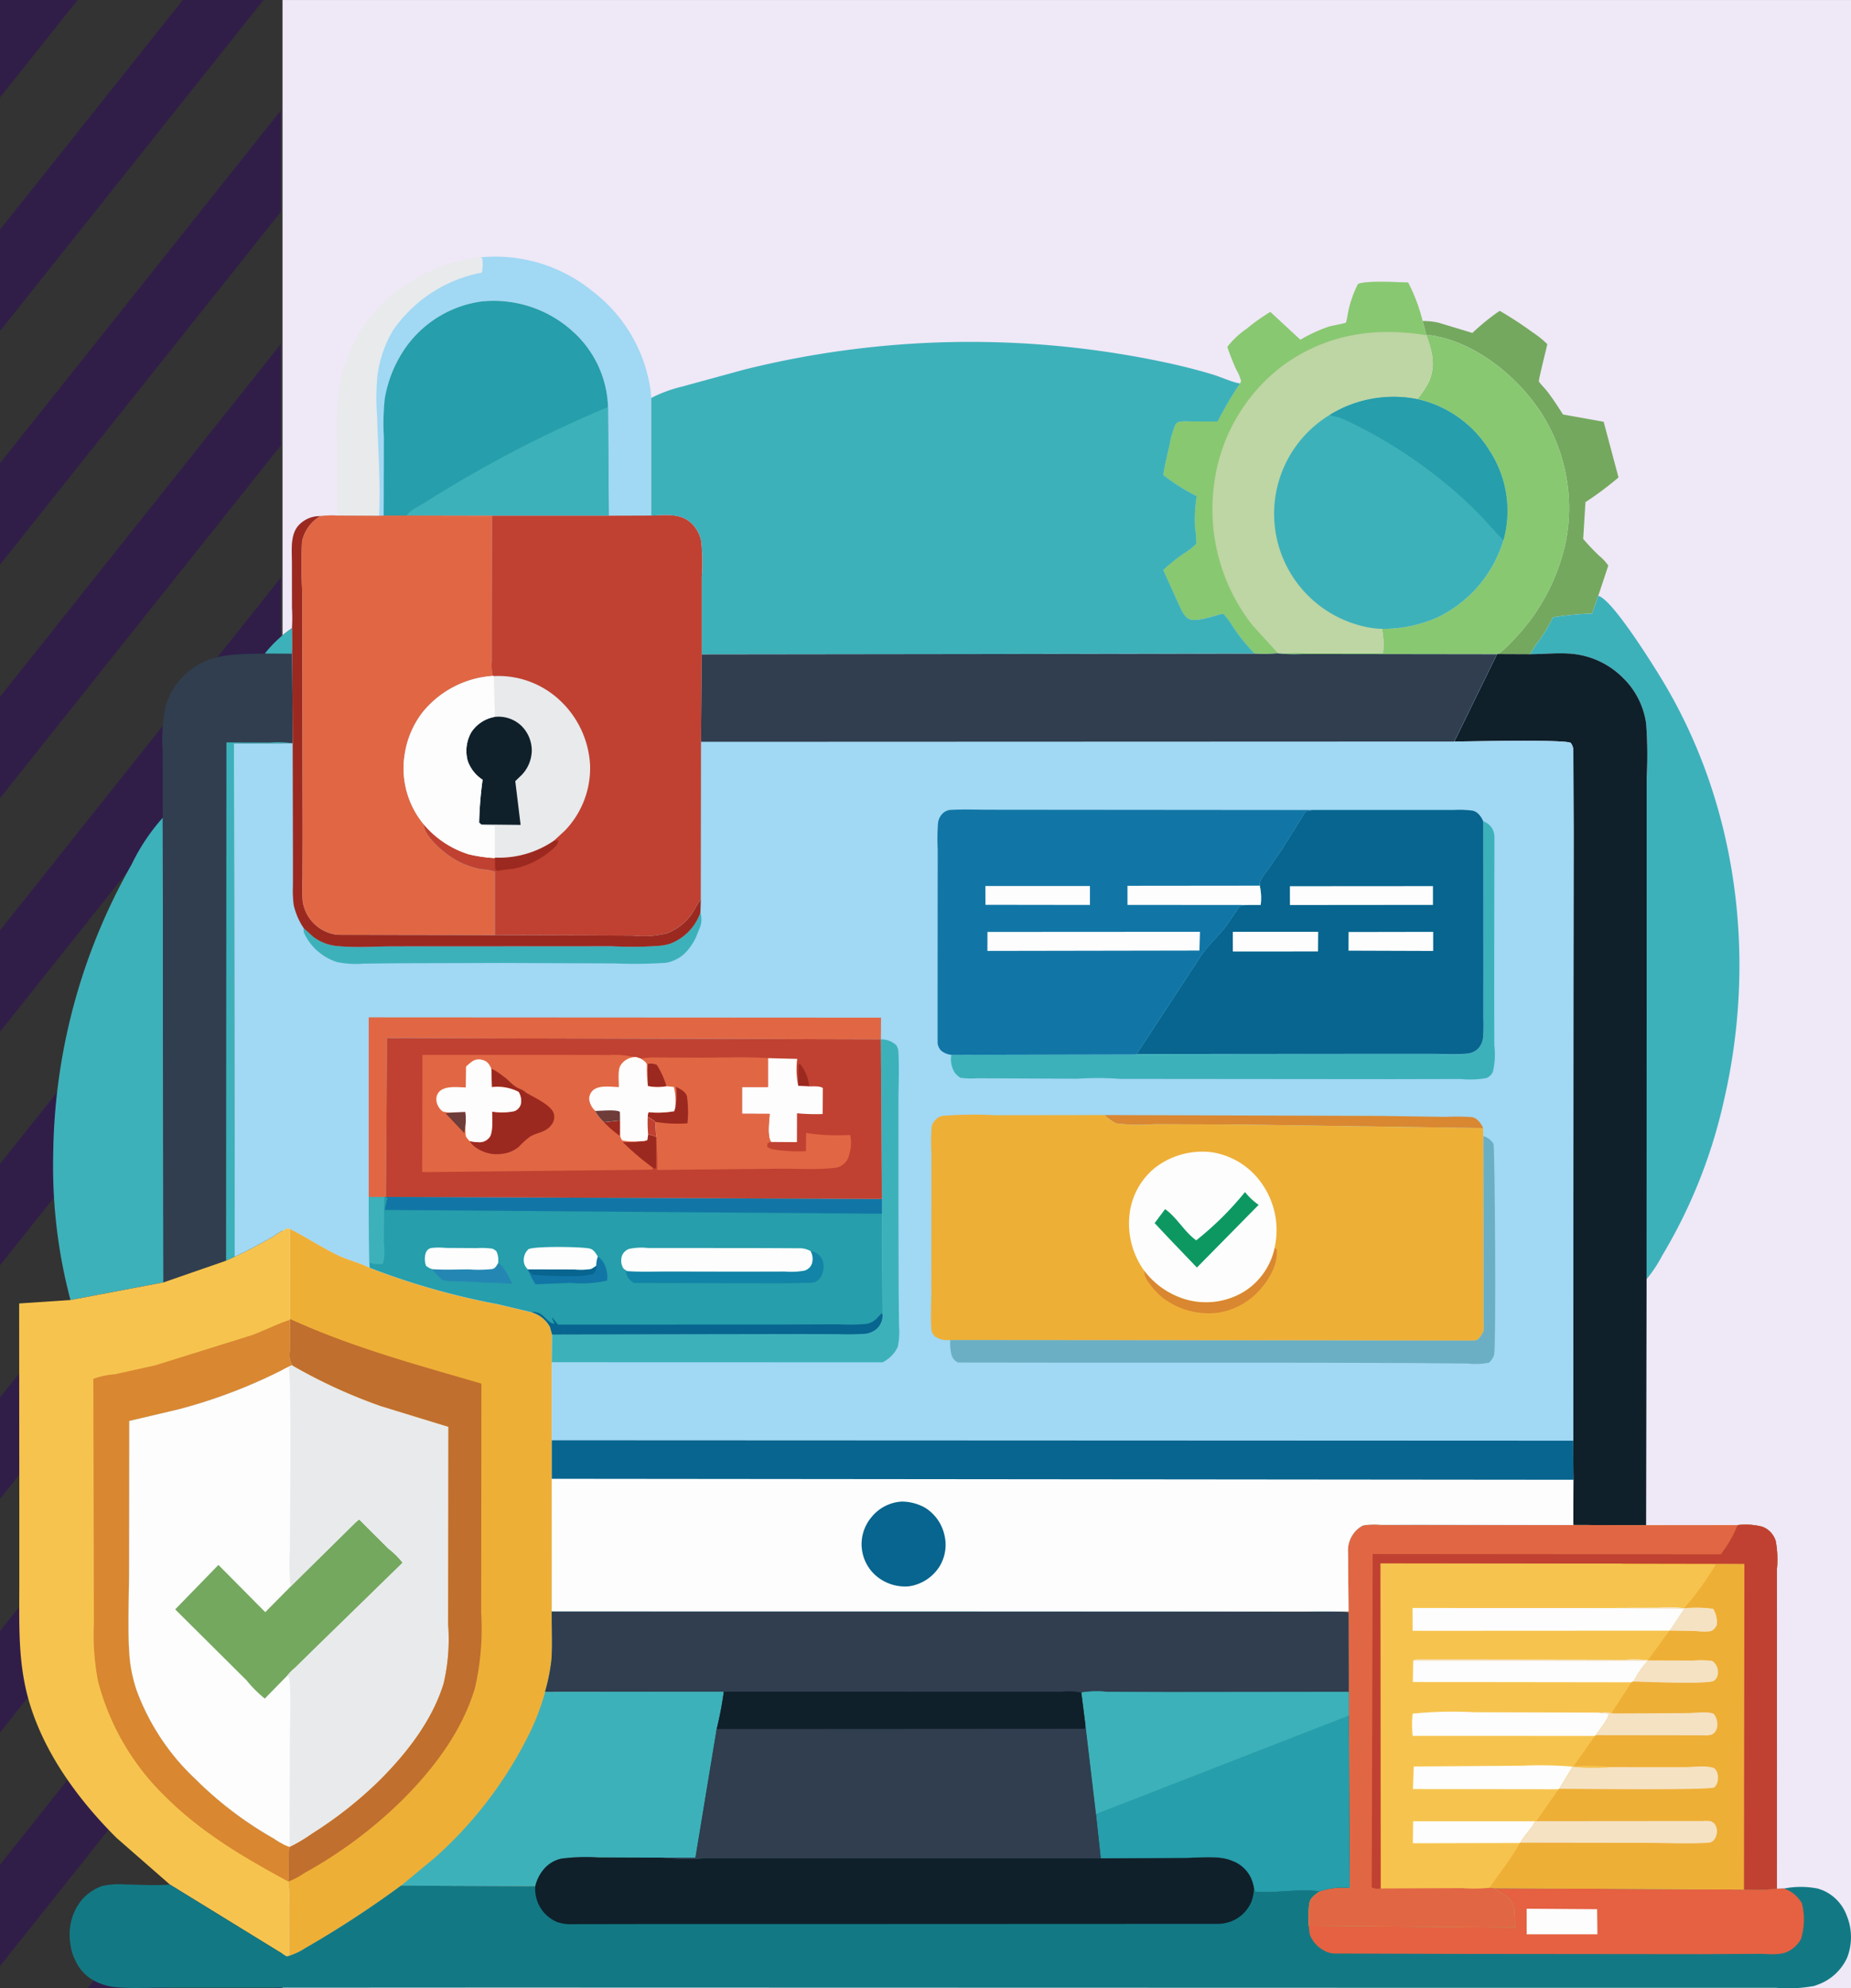 <svg xmlns="http://www.w3.org/2000/svg" xmlns:xlink="http://www.w3.org/1999/xlink" width="190" height="204.002" viewBox="0 0 190 204.002">
  <rect x="0" y="0" width="190" height="204.002" fill="#333333" stroke="none"/>
  <defs>
    <clipPath id="clip-path">
      <rect id="Rectángulo_401573" data-name="Rectángulo 401573" width="28.836" height="204.001" fill="none"/>
    </clipPath>
    <clipPath id="clip-path-2">
      <rect id="Rectángulo_401572" data-name="Rectángulo 401572" width="72.283" height="384.741" fill="none"/>
    </clipPath>
    <clipPath id="clip-path-3">
      <rect id="Rectángulo_408087" data-name="Rectángulo 408087" width="188.034" height="177.682" fill="none"/>
    </clipPath>
    <clipPath id="clip-path-4">
      <path id="Trazado_916970" data-name="Trazado 916970" d="M642.729,788.459a2.539,2.539,0,0,1,.53.364l.086.067a1.909,1.909,0,0,1,.8,1.582l.067,1.575-21.2-.184.093.846a3.088,3.088,0,0,0,1.412,1.659,2.236,2.236,0,0,0,1.106.342l12.482.04,25.292.026,5.933-.032c.208,0,.445.008.692.018a6.2,6.2,0,0,0,1.76-.089,3.057,3.057,0,0,0,1.767-1.454,6.88,6.88,0,0,0,.1-3.638,3.306,3.306,0,0,0-1.845-1.538l-.731.019a14.609,14.609,0,0,1-2.506.1c-.292-.005-.582-.011-.866-.01l-25.589-.141a2.127,2.127,0,0,0,.617.451" transform="translate(-623.013 -788.009)" fill="none"/>
    </clipPath>
    <linearGradient id="linear-gradient" x1="-15.659" y1="0.634" x2="-15.637" y2="0.634" gradientUnits="objectBoundingBox">
      <stop offset="0" stop-color="#cc462d"/>
      <stop offset="1" stop-color="#e56141"/>
    </linearGradient>
    <clipPath id="clip-path-6">
      <path id="Trazado_916997" data-name="Trazado 916997" d="M504.564,440.33v3.336a5.72,5.72,0,0,1,0,1.128,2.828,2.828,0,0,1-.555.819c-.149.154-.555.15-.841.146h-.162l-13.877-.02-39.306-.03a5.624,5.624,0,0,0,.133,1.555,1.32,1.32,0,0,0,.658.759l11.56.014h22.189l12.6.037,5.921.048a7.124,7.124,0,0,0,2.232-.08,1.839,1.839,0,0,0,.531-.78c.226-.671.082-21.45-.058-21.665a1.7,1.7,0,0,0-1.045-.807Z" transform="translate(-449.824 -424.789)" fill="none"/>
    </clipPath>
    <linearGradient id="linear-gradient-2" x1="-3.713" y1="1.8" x2="-3.706" y2="1.8" gradientUnits="objectBoundingBox">
      <stop offset="0" stop-color="#87a1b5"/>
      <stop offset="1" stop-color="#6bafc4"/>
    </linearGradient>
    <clipPath id="clip-path-8">
      <path id="Trazado_917001" data-name="Trazado 917001" d="M205.637,486.777a13.2,13.2,0,0,1-2.392.037c-.38,0-.765.006-1.152.012-.883.015-1.776.03-2.638-.04a7.533,7.533,0,0,0,1.126,1.154,6.983,6.983,0,0,0,1.285.095l5.824.24c-.313-.57-.864-1.888-1.452-2.091-.146.249-.291.531-.6.593" transform="translate(-199.455 -486.184)" fill="none"/>
    </clipPath>
    <linearGradient id="linear-gradient-3" x1="-4.997" y1="22.593" x2="-4.972" y2="22.593" gradientUnits="objectBoundingBox">
      <stop offset="0" stop-color="#146495"/>
      <stop offset="1" stop-color="#2487b3"/>
    </linearGradient>
    <clipPath id="clip-path-10">
      <path id="Trazado_917007" data-name="Trazado 917007" d="M312.205,481.653a1.166,1.166,0,0,1-.718.653,4.965,4.965,0,0,1-1.548.113c-.178,0-.348-.01-.5-.009l-4.508.011-7.56-.014c-.388,0-.78,0-1.173.009-.972.011-1.952.023-2.908-.05l-.157.088a1.581,1.581,0,0,0,.84,1.127l15.184.036,2.222-.044c.082,0,.167,0,.254,0a2.771,2.771,0,0,0,.977-.113,1.45,1.45,0,0,0,.671-.81,1.9,1.9,0,0,0-.026-1.547,1.632,1.632,0,0,0-1.173-.8,1.63,1.63,0,0,1,.123,1.349" transform="translate(-293.133 -480.304)" fill="none"/>
    </clipPath>
    <linearGradient id="linear-gradient-4" x1="-16.425" y1="4.105" x2="-16.375" y2="4.105" gradientUnits="objectBoundingBox">
      <stop offset="0" stop-color="#0a6687"/>
      <stop offset="1" stop-color="#1284a7"/>
    </linearGradient>
  </defs>
  <g id="img12" transform="translate(-180 -4084)">
    <g id="Grupo_1147047" data-name="Grupo 1147047" transform="translate(180 4084)">
      <g id="Grupo_1099687" data-name="Grupo 1099687" transform="translate(0)" clip-path="url(#clip-path)">
        <g id="Grupo_1099686" data-name="Grupo 1099686" transform="translate(-6.669 -80.78)" opacity="0.45" style="mix-blend-mode: multiply;isolation: isolate">
          <g id="Grupo_1099685" data-name="Grupo 1099685">
            <g id="Grupo_1099684" data-name="Grupo 1099684" clip-path="url(#clip-path-2)">
              <path id="Trazado_873516" data-name="Trazado 873516" d="M2.252,48.58,104.777,0l-2.252,8.242L0,56.822Z" transform="translate(-23.404 285.785) rotate(-26.114)" fill="#2d0464"/>
              <path id="Trazado_873517" data-name="Trazado 873517" d="M2.252,48.58,104.777,0l-2.252,8.242L0,56.822Z" transform="translate(-23.404 261.818) rotate(-26.114)" fill="#2d0464"/>
              <path id="Trazado_873518" data-name="Trazado 873518" d="M2.252,48.58,104.777,0l-2.252,8.242L0,56.822Z" transform="translate(-23.404 237.851) rotate(-26.114)" fill="#2d0464"/>
              <path id="Trazado_873519" data-name="Trazado 873519" d="M2.252,48.58,104.777,0l-2.252,8.242L0,56.822Z" transform="translate(-23.404 213.885) rotate(-26.114)" fill="#2d0464"/>
              <path id="Trazado_873520" data-name="Trazado 873520" d="M2.252,48.58,104.777,0l-2.252,8.242L0,56.822Z" transform="translate(-23.404 189.918) rotate(-26.114)" fill="#2d0464"/>
              <path id="Trazado_873521" data-name="Trazado 873521" d="M2.252,48.58,104.777,0l-2.252,8.242L0,56.822Z" transform="translate(-23.404 165.951) rotate(-26.114)" fill="#2d0464"/>
              <path id="Trazado_873522" data-name="Trazado 873522" d="M2.252,48.58,104.777,0l-2.252,8.242L0,56.822Z" transform="translate(-23.404 141.984) rotate(-26.114)" fill="#2d0464"/>
              <path id="Trazado_873523" data-name="Trazado 873523" d="M2.252,48.58,104.777,0l-2.252,8.242L0,56.822Z" transform="translate(-23.404 118.018) rotate(-26.114)" fill="#2d0464"/>
              <path id="Trazado_873524" data-name="Trazado 873524" d="M2.252,48.58,104.777,0l-2.252,8.242L0,56.822Z" transform="translate(-23.404 94.051) rotate(-26.114)" fill="#2d0464"/>
              <path id="Trazado_873525" data-name="Trazado 873525" d="M2.252,48.58,104.777,0l-2.252,8.242L0,56.822Z" transform="translate(-23.404 70.084) rotate(-26.114)" fill="#2d0464"/>
              <path id="Trazado_873526" data-name="Trazado 873526" d="M2.252,48.58,104.777,0l-2.252,8.242L0,56.822Z" transform="matrix(0.898, -0.44, 0.44, 0.898, -23.404, 46.117)" fill="#2d0464"/>
            </g>
          </g>
        </g>
      </g>
      <rect id="Rectángulo_401574" data-name="Rectángulo 401574" width="161" height="204" transform="translate(29 0.002)" fill="#efe8f7"/>
    </g>
    <g id="Grupo_1147844" data-name="Grupo 1147844" transform="translate(181.966 4110.319)">
      <g id="Grupo_1147827" data-name="Grupo 1147827">
        <g id="Grupo_1147826" data-name="Grupo 1147826" clip-path="url(#clip-path-3)">
          <path id="Trazado_916944" data-name="Trazado 916944" d="M153.711,26.905l-.008-7.083a49.816,49.816,0,0,1,.095-5.336A16.017,16.017,0,0,1,157.2,6.393,16.979,16.979,0,0,1,168.4.411l.19.154a6.236,6.236,0,0,1-.05,1.413,14.324,14.324,0,0,0-9.15,5.95,12.124,12.124,0,0,0-1.583,4.641,23.572,23.572,0,0,0-.033,4.159c.088,3.368.374,6.842.2,10.2Z" transform="translate(-121.027 -0.324)" fill="#e8eaec"/>
          <path id="Trazado_916945" data-name="Trazado 916945" d="M678.033,27.287a7.273,7.273,0,0,1,1.651.175l3.463,1.049a22.631,22.631,0,0,1,2.8-2.269,38.2,38.2,0,0,1,3.4,2.22,9.6,9.6,0,0,1,1.489,1.2c-.09.432-.928,3.738-.866,3.829.258.37.613.7.891,1.06.574.747,1.079,1.535,1.586,2.328l4.171.744,1.527,5.713a33.236,33.236,0,0,1-3.393,2.535l-.234,3.772a22.667,22.667,0,0,0,1.651,1.741,4.652,4.652,0,0,1,.925,1l-1.028,3.1-.627,1.815a30.569,30.569,0,0,0-4.022.389,16.849,16.849,0,0,1-1.35,2.29,8.2,8.2,0,0,0-.974,1.493l-3.381-.014.328-.189a9.385,9.385,0,0,0,1.314-1.255,20.569,20.569,0,0,0,5.407-10.22,18.085,18.085,0,0,0-2.522-13.033c-2.324-3.594-6.38-6.983-10.652-7.871a3.263,3.263,0,0,0-1.163-.138Z" transform="translate(-533.974 -20.667)" fill="#74a85f"/>
          <path id="Trazado_916946" data-name="Trazado 916946" d="M183.275.087a15.789,15.789,0,0,1,11.5,3.489A15.516,15.516,0,0,1,200.714,13.7l.074.808v12.07l-4.356.008-.08-11.142,0-.115a10.877,10.877,0,0,0-3.464-7.508A12.079,12.079,0,0,0,183.475,4.6a11.469,11.469,0,0,0-7.818,4.636,12.9,12.9,0,0,0-2.227,5.377,25.221,25.221,0,0,0-.089,3.914l-.021,8.056-.471.019c.173-3.359-.114-6.833-.2-10.2a23.553,23.553,0,0,1,.033-4.159A12.13,12.13,0,0,1,174.265,7.6a14.326,14.326,0,0,1,9.15-5.951,6.249,6.249,0,0,0,.051-1.413Z" transform="translate(-135.904 0)" fill="#a1d8f3"/>
          <path id="Trazado_916947" data-name="Trazado 916947" d="M623.454,38.008a3.262,3.262,0,0,1,1.163.138c4.272.888,8.328,4.277,10.652,7.871a18.086,18.086,0,0,1,2.522,13.033,20.57,20.57,0,0,1-5.407,10.22,9.394,9.394,0,0,1-1.314,1.255l-.328.188-.051.021-16.238-.023h-3.835a16.873,16.873,0,0,1-2.385-.061,26.071,26.071,0,0,1,3.437-.027l7.33,0a7.858,7.858,0,0,0-.114-2.5,13.672,13.672,0,0,0,5.827-1.233,12.917,12.917,0,0,0,6.646-7.861,11.29,11.29,0,0,0-1.421-9.175,11.659,11.659,0,0,0-7.416-5.3,9.3,9.3,0,0,0,1.119-1.642c.828-1.714.429-3.222-.186-4.908" transform="translate(-479.004 -29.92)" fill="#88c871"/>
          <path id="Trazado_916948" data-name="Trazado 916948" d="M27.681,271.031l.073,47.68-9.545,1.809a53.354,53.354,0,0,1-1.775-14.8,61.488,61.488,0,0,1,8.046-29.887,20.564,20.564,0,0,1,3.2-4.8" transform="translate(-12.94 -213.446)" fill="#3db1ba"/>
          <path id="Trazado_916949" data-name="Trazado 916949" d="M186.22,21.595a12.079,12.079,0,0,1,9.408,3.223,10.877,10.877,0,0,1,3.464,7.509l0,.115.08,11.142-11.987,0-8.754-.017-2.369.007.021-8.056a25.219,25.219,0,0,1,.089-3.914,12.9,12.9,0,0,1,2.227-5.377,11.47,11.47,0,0,1,7.817-4.636" transform="translate(-138.649 -16.992)" fill="#269eab"/>
          <path id="Trazado_916950" data-name="Trazado 916950" d="M207.916,72.712,208,83.854l-11.987,0-8.754-.017c.309-.544,1.442-1.055,1.977-1.4a125.541,125.541,0,0,1,18.684-9.734" transform="translate(-147.47 -57.263)" fill="#3db1ba"/>
          <path id="Trazado_916951" data-name="Trazado 916951" d="M737.061,163.889c1.4.33,5.4,6.749,6.286,8.181,8.05,13.028,10.049,29.055,6.555,43.852a53.333,53.333,0,0,1-6.274,15.649A13.761,13.761,0,0,1,742.022,234l.01-39.64V182.543a43.7,43.7,0,0,0-.053-5.522,8.093,8.093,0,0,0-2.4-4.741,8.511,8.511,0,0,0-5.279-2.452c-1.353-.116-2.845.035-4.211.048a8.186,8.186,0,0,1,.974-1.493,16.846,16.846,0,0,0,1.35-2.29,30.569,30.569,0,0,1,4.022-.389Z" transform="translate(-574.969 -129.068)" fill="#3db1ba"/>
          <path id="Trazado_916952" data-name="Trazado 916952" d="M79.769,182.107a12.707,12.707,0,0,1,2.784-2.6l.021.4.051,11.429-.05-.007-5.979.011L76.675,244l-.89.409-6.424,2.225-.073-47.68-.013-6.944a16.607,16.607,0,0,1,.3-4.474,7.01,7.01,0,0,1,1.742-3.016c2.394-2.477,5.246-2.336,8.449-2.411" transform="translate(-54.548 -141.368)" fill="#303e4f"/>
          <path id="Trazado_916953" data-name="Trazado 916953" d="M118.707,182.107a12.707,12.707,0,0,1,2.784-2.6l.021.4a7.623,7.623,0,0,1-.049,2.215Z" transform="translate(-93.486 -141.368)" fill="#3db1ba"/>
          <path id="Trazado_916954" data-name="Trazado 916954" d="M99.957,287.782l.037-53.184,4.459.014a8.983,8.983,0,0,1,2.293.087l-5.979.011.079,52.663Z" transform="translate(-78.719 -184.742)" fill="#3db1ba"/>
          <path id="Trazado_916955" data-name="Trazado 916955" d="M701.154,191.727c1.366-.013,2.858-.164,4.211-.048a8.511,8.511,0,0,1,5.279,2.453,8.093,8.093,0,0,1,2.4,4.74,43.687,43.687,0,0,1,.053,5.522v11.815l-.01,39.64-.05,25.251-7.478-.023.014-4.64-.015-4.01.021-46.5.018-15.964-.031-8.289a1.322,1.322,0,0,0-.271-.85c-.638-.369-10.368-.142-11.949-.139l4.374-8.951.051-.021Z" transform="translate(-546.035 -150.919)" fill="#0f202a"/>
          <path id="Trazado_916956" data-name="Trazado 916956" d="M560.617,22.7c.036-.086.107-.165.108-.258a4.479,4.479,0,0,0-.481-1.143,25.163,25.163,0,0,1-.926-2.346,8.787,8.787,0,0,1,2.012-1.885,19.433,19.433,0,0,1,2.4-1.7l3.079,2.853a15.831,15.831,0,0,1,2.972-1.365c.226-.068,1.637-.314,1.714-.4a4.939,4.939,0,0,0,.156-.712,11.2,11.2,0,0,1,1.072-3.24c.756-.387,4.179-.184,5.149-.156a18.14,18.14,0,0,1,1.481,3.932l.391,1.468c.615,1.686,1.013,3.195.186,4.908a9.3,9.3,0,0,1-1.119,1.642,11.659,11.659,0,0,1,7.416,5.3,11.289,11.289,0,0,1,1.421,9.175A12.918,12.918,0,0,1,581,46.646a13.676,13.676,0,0,1-5.827,1.233,7.859,7.859,0,0,1,.114,2.5l-7.33,0a26.067,26.067,0,0,0-3.437.027l-.058-.009a16.726,16.726,0,0,1-2.346.035,18.776,18.776,0,0,1-2.314-2.885,6.486,6.486,0,0,0-.893-1.184c-.242-.126-2.61.918-3.51.519-.575-.255-.869-1.067-1.124-1.595l-1.547-3.436a17.323,17.323,0,0,1,2.212-1.761,6.277,6.277,0,0,0,1.186-.94,12.553,12.553,0,0,0-.136-1.683,14.717,14.717,0,0,1,.175-3.2,19.729,19.729,0,0,1-3.434-2.169c.142-1.05.411-2.053.646-3.084a8.888,8.888,0,0,1,.626-2.148,1.982,1.982,0,0,1,.282-.21,3.453,3.453,0,0,1,.987-.054l3.038.011a36.015,36.015,0,0,1,2.3-3.9" transform="translate(-435.296 -9.674)" fill="#bed5a4"/>
          <path id="Trazado_916957" data-name="Trazado 916957" d="M560.617,22.7c.036-.086.107-.165.108-.258a4.479,4.479,0,0,0-.481-1.143,25.163,25.163,0,0,1-.926-2.346,8.787,8.787,0,0,1,2.012-1.885,19.433,19.433,0,0,1,2.4-1.7l3.079,2.853a15.831,15.831,0,0,1,2.972-1.365c.226-.068,1.637-.314,1.714-.4a4.939,4.939,0,0,0,.156-.712,11.2,11.2,0,0,1,1.072-3.24c.756-.387,4.179-.184,5.149-.156a18.14,18.14,0,0,1,1.481,3.932l.391,1.468c-5.329-.852-10.239-.119-14.682,3.079a18.117,18.117,0,0,0-7.036,11.7l-.106.781a19.254,19.254,0,0,0,3.991,14.228l2.394,2.625a.5.5,0,0,1,.159.224,16.726,16.726,0,0,1-2.346.035,18.776,18.776,0,0,1-2.314-2.885,6.486,6.486,0,0,0-.893-1.184c-.242-.126-2.61.918-3.51.519-.575-.255-.869-1.067-1.124-1.595l-1.547-3.436a17.323,17.323,0,0,1,2.212-1.761,6.277,6.277,0,0,0,1.186-.94,12.553,12.553,0,0,0-.136-1.683,14.717,14.717,0,0,1,.175-3.2,19.729,19.729,0,0,1-3.434-2.169c.142-1.05.411-2.053.646-3.084a8.888,8.888,0,0,1,.626-2.148,1.982,1.982,0,0,1,.282-.21,3.453,3.453,0,0,1,.987-.054l3.038.011a36.015,36.015,0,0,1,2.3-3.9" transform="translate(-435.296 -9.674)" fill="#88c871"/>
          <path id="Trazado_916958" data-name="Trazado 916958" d="M612.125,69.74a12.5,12.5,0,0,1,8.975-1.607,11.659,11.659,0,0,1,7.416,5.3,11.289,11.289,0,0,1,1.421,9.174,12.917,12.917,0,0,1-6.646,7.861,13.675,13.675,0,0,1-5.827,1.233,8.865,8.865,0,0,1-1.721-.219,11.861,11.861,0,0,1-3.618-21.741" transform="translate(-477.582 -53.494)" fill="#3db1ba"/>
          <path id="Trazado_916959" data-name="Trazado 916959" d="M633.243,69.74a12.5,12.5,0,0,1,8.975-1.607,11.659,11.659,0,0,1,7.416,5.3,11.289,11.289,0,0,1,1.421,9.174c-1.143-1.167-2.175-2.413-3.368-3.549a48.792,48.792,0,0,0-12.255-8.5,9.527,9.527,0,0,0-1.415-.6,3.8,3.8,0,0,1-.636-.147Z" transform="translate(-498.7 -53.494)" fill="#269eab"/>
          <path id="Trazado_916960" data-name="Trazado 916960" d="M22.127,472.22c1.366-.63,2.69-1.358,4-2.1a8.027,8.027,0,0,1,1.4-.821.947.947,0,0,1,.277.06l.016,9.252-.031.079-.009,3.176a2.308,2.308,0,0,0,.237,1.495l-.355.137a53.847,53.847,0,0,1-11.283,4.368l-5.086,1.2L11.274,504.8c-.008,2.869-.175,5.868.075,8.72a14.947,14.947,0,0,0,.729,3.264,23.7,23.7,0,0,0,6.034,9.058,37.866,37.866,0,0,0,8.039,6.092,6.606,6.606,0,0,0,1.618.849,3.884,3.884,0,0,0-.118,1.439c0,.691-.028,1.4.024,2.091l-.073,0a11.068,11.068,0,0,1,.1,2.47l.011,5.177-.234.057-12-7.374-5.491-4.8c-3.817-3.81-7.252-8.443-8.866-13.646C-.121,514.2.01,510.3.015,506.176l0-8.537L0,477.014l5.269-.352,9.545-1.809,6.423-2.225Z" transform="translate(0 -369.588)" fill="#f6c44e"/>
          <path id="Trazado_916961" data-name="Trazado 916961" d="M55.827,571.123c-4.617-2.494-8.923-5.028-12.669-8.768A25.4,25.4,0,0,1,36.325,550.6a25.027,25.027,0,0,1-.43-5.857l-.014-6.981-.042-18.2a7.7,7.7,0,0,1,2.195-.468l4.161-.921,9.923-3.1c1.31-.48,2.578-1.143,3.9-1.572l-.008,3.176a2.311,2.311,0,0,0,.237,1.495l-.355.137a53.839,53.839,0,0,1-11.282,4.368l-5.086,1.2L39.5,539.607c-.008,2.869-.174,5.868.075,8.72a14.956,14.956,0,0,0,.729,3.263,23.708,23.708,0,0,0,6.034,9.059,37.869,37.869,0,0,0,8.04,6.092,6.608,6.608,0,0,0,1.618.849,3.893,3.893,0,0,0-.118,1.439c0,.691-.028,1.4.024,2.091Z" transform="translate(-28.224 -404.398)" fill="#d98731"/>
          <path id="Trazado_916962" data-name="Trazado 916962" d="M69.577,535.484a54.277,54.277,0,0,0,9.1,4.181l6.934,2.127L85.6,556.629l-.008,5.478a19.885,19.885,0,0,1-.465,6.018c-1.16,3.814-3.812,7.193-6.6,9.969a41.221,41.221,0,0,1-6.871,5.42,16.861,16.861,0,0,1-2.328,1.389,6.606,6.606,0,0,1-1.618-.849,37.868,37.868,0,0,1-8.039-6.092,23.707,23.707,0,0,1-6.034-9.059,14.946,14.946,0,0,1-.729-3.263c-.25-2.851-.083-5.85-.075-8.72l.022-15.727,5.086-1.2a53.84,53.84,0,0,0,11.283-4.368Z" transform="translate(-41.558 -421.712)" fill="#fdfdfd"/>
          <path id="Trazado_916963" data-name="Trazado 916963" d="M87.234,616.79l6.675-6.585.363-.306,2.988,2.982a8.375,8.375,0,0,1,1.478,1.463L89.35,623.5,87.69,625.13a5.121,5.121,0,0,0-.768.767l-2.335,2.389A12.85,12.85,0,0,1,82.7,626.4l-7.312-7.268,4.437-4.561,4.808,4.845Z" transform="translate(-59.371 -480.316)" fill="#74a85f"/>
          <path id="Trazado_916964" data-name="Trazado 916964" d="M130.137,535.484a54.278,54.278,0,0,0,9.1,4.181l6.934,2.127-.017,14.837-.008,5.478a19.884,19.884,0,0,1-.465,6.018c-1.16,3.814-3.812,7.193-6.6,9.969a41.22,41.22,0,0,1-6.871,5.42,16.86,16.86,0,0,1-2.328,1.389l.021-10.567c0-2.14.139-4.378-.023-6.5a.976.976,0,0,0-.217-.54,5.13,5.13,0,0,1,.768-.767l1.661-1.633,9.387-9.153a8.377,8.377,0,0,0-1.478-1.463l-2.988-2.982-.363.306-6.675,6.585a23.758,23.758,0,0,1-.059-3.935c-.01-1.971.184-18.008-.14-18.63Z" transform="translate(-102.118 -421.712)" fill="#e8eaec"/>
          <path id="Trazado_916965" data-name="Trazado 916965" d="M130.12,469.584c1.677.851,3.241,1.893,4.942,2.711,1.039.5,2.231.757,3.233,1.285a74.935,74.935,0,0,0,13.143,3.734l3.5.833a3.081,3.081,0,0,1,1.883,1.528l.2.747-.031,2.848,0,8v3.955l.007,13.6c-.018,1.665.093,3.4-.038,5.06a19.67,19.67,0,0,1-.649,3.2l18.341-.008a35.306,35.306,0,0,1-.728,3.825l-2.181,13.218-3.339-.013-6.571-.015a20.085,20.085,0,0,0-3.852.114,3.271,3.271,0,0,0-1.629.895,4.143,4.143,0,0,0-1.051,1.942l-13.78-.057a104.414,104.414,0,0,1-9.82,6.407,6.886,6.886,0,0,1-1.671.795l-.011-5.177a11.08,11.08,0,0,0-.1-2.47l.073,0c-.052-.688-.023-1.4-.024-2.091a3.886,3.886,0,0,1,.118-1.44,16.859,16.859,0,0,0,2.328-1.389,41.213,41.213,0,0,0,6.871-5.42c2.785-2.776,5.436-6.155,6.6-9.969a19.884,19.884,0,0,0,.465-6.018l.008-5.479.017-14.837-6.934-2.127a54.281,54.281,0,0,1-9.1-4.181,2.309,2.309,0,0,1-.237-1.495l.009-3.176.031-.079Z" transform="translate(-102.314 -369.813)" fill="#eeaf37"/>
          <path id="Trazado_916966" data-name="Trazado 916966" d="M130.279,513.129c6.266,2.88,13.018,4.7,19.625,6.624l-.014,16.9-.008,6.61a27.045,27.045,0,0,1-.631,7.7c-1.312,4.437-4.187,8.232-7.415,11.47a45.986,45.986,0,0,1-10.1,7.543,7.736,7.736,0,0,1-1.6.855c-.052-.688-.023-1.4-.024-2.091a3.884,3.884,0,0,1,.118-1.439,16.881,16.881,0,0,0,2.328-1.39,41.2,41.2,0,0,0,6.871-5.42c2.785-2.776,5.436-6.155,6.6-9.969a19.884,19.884,0,0,0,.465-6.018l.008-5.478.017-14.837-6.934-2.127a54.251,54.251,0,0,1-9.1-4.181,2.308,2.308,0,0,1-.237-1.495l.009-3.176Z" transform="translate(-102.458 -404.106)" fill="#c06f2e"/>
          <path id="Trazado_916967" data-name="Trazado 916967" d="M199.3,693.117l18.341-.008a35.3,35.3,0,0,1-.728,3.825l-2.181,13.218-3.339-.013-6.571-.015a20.08,20.08,0,0,0-3.852.114,3.272,3.272,0,0,0-1.629.895,4.145,4.145,0,0,0-1.051,1.942l-13.78-.057,3.478-2.886a41.749,41.749,0,0,0,9.414-12.18,24.617,24.617,0,0,0,1.9-4.834" transform="translate(-145.305 -545.847)" fill="#3db1ba"/>
          <path id="Trazado_916968" data-name="Trazado 916968" d="M305.382,46.99a13.844,13.844,0,0,1,3.116-1.152l6.418-1.754a96.11,96.11,0,0,1,42.456-.9c1.89.384,3.791.839,5.637,1.4.867.263,1.761.7,2.639.891l.17.034a36.005,36.005,0,0,0-2.3,3.9l-3.038-.011a3.47,3.47,0,0,0-.987.054,2,2,0,0,0-.282.21,8.9,8.9,0,0,0-.626,2.148c-.235,1.031-.5,2.034-.646,3.084a19.751,19.751,0,0,0,3.435,2.169,14.712,14.712,0,0,0-.175,3.2,12.585,12.585,0,0,1,.136,1.683,6.276,6.276,0,0,1-1.185.94,17.34,17.34,0,0,0-2.212,1.761l1.547,3.436c.255.528.549,1.34,1.124,1.595.9.4,3.268-.645,3.51-.519a6.518,6.518,0,0,1,.893,1.185,18.765,18.765,0,0,0,2.314,2.886l-56.759.074V65.368a21.685,21.685,0,0,0-.062-3.679l-.027-.129a3.427,3.427,0,0,0-.968-1.7c-1.137-1.091-2.684-.809-4.128-.8Z" transform="translate(-240.497 -32.477)" fill="#3db1ba"/>
          <path id="Trazado_916969" data-name="Trazado 916969" d="M178.871,612.406l7.478.023,9.387-.01a6.817,6.817,0,0,1,2.572.175l.136.058a2.3,2.3,0,0,1,1.209,1.407,10.51,10.51,0,0,1,.122,2.86l.005,5.433-.005,27.375.731-.019a8.92,8.92,0,0,1,3.512.015l.136.051.321.11a4.522,4.522,0,0,1,2.476,2.626,5.79,5.79,0,0,1,.025,4.306,5.269,5.269,0,0,1-2.989,2.749l-.137.05-.266.094a14.635,14.635,0,0,1-3.867.187h-6.163l-20.99,0-103.539-.027-26.6.014-8.468,0c-1.467,0-3,.086-4.461-.035a5.861,5.861,0,0,1-2.482-.7l-.174-.1a4.368,4.368,0,0,1-1.671-1.845l-.068-.143a4.927,4.927,0,0,1-.5-1.71,5.692,5.692,0,0,1,1.013-4.279,4.962,4.962,0,0,1,2.229-1.613,7.943,7.943,0,0,1,2.374-.171c1.465.019,2.962.134,4.423.023l.169-.013,12,7.374.234-.057a6.881,6.881,0,0,0,1.671-.795,104.425,104.425,0,0,0,9.82-6.407l13.78.057a4.143,4.143,0,0,1,1.051-1.942,3.271,3.271,0,0,1,1.629-.894,20.085,20.085,0,0,1,3.852-.114l6.571.015,3.339.013,2.181-13.218a35.311,35.311,0,0,0,.728-3.825l-18.341.008a19.674,19.674,0,0,0,.65-3.2c.13-1.657.019-3.4.038-5.06l62.189.007H155.8l-.055-5.985a2.97,2.97,0,0,1,.885-2.372,2.823,2.823,0,0,1,.649-.462,6.936,6.936,0,0,1,1.828-.066l4.081-.005Z" transform="translate(-19.346 -482.249)" fill="#127984"/>
        </g>
      </g>
      <g id="Grupo_1147829" data-name="Grupo 1147829" transform="translate(132.369 167.425)">
        <g id="Grupo_1147828" data-name="Grupo 1147828" clip-path="url(#clip-path-4)">
          <rect id="Rectángulo_408088" data-name="Rectángulo 408088" width="9.768" height="51.259" transform="matrix(0.058, -0.998, 0.998, 0.058, -0.397, 6.779)" fill="url(#linear-gradient)"/>
        </g>
      </g>
      <g id="Grupo_1147831" data-name="Grupo 1147831">
        <g id="Grupo_1147830" data-name="Grupo 1147830" clip-path="url(#clip-path-3)">
          <path id="Trazado_916971" data-name="Trazado 916971" d="M728.308,797.924l7.233.048.03,2.572-7.261,0Z" transform="translate(-573.567 -628.392)" fill="#fdfdfd"/>
          <path id="Trazado_916972" data-name="Trazado 916972" d="M249.363,776.012a4.141,4.141,0,0,1,1.051-1.942,3.271,3.271,0,0,1,1.629-.895,20.075,20.075,0,0,1,3.852-.114l6.571.015a26.442,26.442,0,0,0,4.215.066l8.812.008,31.908-.008,8.621-.047c1.366,0,3.465-.257,4.725.241l.161.062a3.443,3.443,0,0,1,1.957,1.828,4.768,4.768,0,0,1,.269.91,4.393,4.393,0,0,1-.252,1.431,3.721,3.721,0,0,1-2.058,2.035,4.139,4.139,0,0,1-1.633.269l-36.182.015-20.921,0-9,.015a4.118,4.118,0,0,1-1.483-.217l-.132-.061a3.809,3.809,0,0,1-1.2-.889,3.7,3.7,0,0,1-.913-2.721" transform="translate(-196.382 -608.784)" fill="#0f202a"/>
          <path id="Trazado_916973" data-name="Trazado 916973" d="M592.711,612.406l7.478.023,9.387-.01a6.817,6.817,0,0,1,2.572.175l.136.058a2.3,2.3,0,0,1,1.209,1.407,10.514,10.514,0,0,1,.122,2.86l.005,5.433-.005,27.375a22.432,22.432,0,0,1-3.372.088l-25.589-.141a2.128,2.128,0,0,0,.617.45,2.541,2.541,0,0,1,.53.365l.086.067a1.91,1.91,0,0,1,.8,1.582l.067,1.575-21.2-.184a12.47,12.47,0,0,1,.051-2.235c.1-.636.6-.943,1.081-1.3a7.441,7.441,0,0,1,3.08-.338l-.091-17.7-.007-2.426-.019-8.167a27.4,27.4,0,0,0-4.217-.061l-15.378-.037h19.586l-.055-5.985a2.969,2.969,0,0,1,.885-2.372,2.823,2.823,0,0,1,.649-.462,6.935,6.935,0,0,1,1.828-.066l4.081-.005Z" transform="translate(-433.185 -482.249)" fill="#f6c44e"/>
          <path id="Trazado_916974" data-name="Trazado 916974" d="M684.289,757.906l-10.971.025.031-2.257,12.547,0c-.422.813-1.1,1.422-1.54,2.2Z" transform="translate(-530.26 -595.119)" fill="#fdfdfd"/>
          <path id="Trazado_916975" data-name="Trazado 916975" d="M688.306,731.151l-14.953-.018.087-2.313,11.212-.085a40.059,40.059,0,0,1,5.1.1l-1.362,2.269Z" transform="translate(-530.288 -573.88)" fill="#fdfdfd"/>
          <path id="Trazado_916976" data-name="Trazado 916976" d="M691.679,705.278l-18.7-.005a11.269,11.269,0,0,1,0-2.28,41.274,41.274,0,0,1,6.273-.145l12.864.038,1.012.1c0,.518-1,1.689-1.329,2.22Z" transform="translate(-529.94 -553.479)" fill="#fdfdfd"/>
          <path id="Trazado_916977" data-name="Trazado 916977" d="M673.361,677.718a.55.55,0,0,1,.337-.126l5.71,0,10.57.015,5.152.01a14.149,14.149,0,0,1,2.247.034l.06.018,4.638.017a10.056,10.056,0,0,1,1.826.02.571.571,0,0,1,.39.222,1.417,1.417,0,0,1,.359,1.027,1.064,1.064,0,0,1-.4.806c-.455.4-7.211.114-8.315.086l-.169.071-22.439-.03Z" transform="translate(-530.268 -533.62)" fill="#fdfdfd"/>
          <path id="Trazado_916978" data-name="Trazado 916978" d="M673.483,677.718a.55.55,0,0,1,.337-.126l5.71,0,10.57.015,5.152.01a14.148,14.148,0,0,1,2.247.034l.06.018,4.638.017a10.058,10.058,0,0,1,1.826.02.571.571,0,0,1,.39.222,1.417,1.417,0,0,1,.359,1.027,1.065,1.065,0,0,1-.4.806c-.455.4-7.211.114-8.315.086a9.742,9.742,0,0,1,1.451-2.124Z" transform="translate(-530.39 -533.62)" fill="#f5e2c3"/>
          <path id="Trazado_916979" data-name="Trazado 916979" d="M692.959,652.476l5.624-.026a12.832,12.832,0,0,1,2.469.048,12.4,12.4,0,0,1,2.99.056,2.67,2.67,0,0,1,.367,1.691c-.2.318-.334.548-.73.628a6.784,6.784,0,0,1-1.435-.034l-2.7-.043-26.355.014-.007-2.341Z" transform="translate(-530.154 -513.796)" fill="#fdfdfd"/>
          <path id="Trazado_916980" data-name="Trazado 916980" d="M766.263,652.476l5.624-.026a12.833,12.833,0,0,1,2.469.048,12.4,12.4,0,0,1,2.99.056,2.67,2.67,0,0,1,.367,1.691c-.2.318-.333.548-.73.628a6.784,6.784,0,0,1-1.435-.034l-2.7-.043,1.505-2.243Z" transform="translate(-603.458 -513.796)" fill="#f5e2c3"/>
          <path id="Trazado_916981" data-name="Trazado 916981" d="M723.881,631.244l12.66.024-.033,33.424-25.589-.141-.535-.044c1.011-1.5,2.243-3.005,3.1-4.595l.067-.031c.436-.776,1.119-1.386,1.54-2.2l.082-.011,2.3-3.275.087-.045,1.362-2.269a20.024,20.024,0,0,0,3.934.04,21.529,21.529,0,0,0-3.867-.063l2.205-3.137.117-.072c.327-.531,1.329-1.7,1.329-2.22l-1.012-.1a3.029,3.029,0,0,1,1.385.085l-.063-.127,2-3.069.169-.071c1.1.028,7.86.313,8.315-.086a1.064,1.064,0,0,0,.4-.806,1.417,1.417,0,0,0-.359-1.027.571.571,0,0,0-.39-.222,10.067,10.067,0,0,0-1.826-.02l-4.638-.017,2.224-3.047,2.7.044a6.787,6.787,0,0,0,1.435.034c.4-.08.533-.31.73-.628a2.67,2.67,0,0,0-.367-1.691,12.4,12.4,0,0,0-2.99-.056,32.418,32.418,0,0,0,3.26-4.5H724.07Z" transform="translate(-559.45 -497.126)" fill="#eeaf37"/>
          <path id="Trazado_916982" data-name="Trazado 916982" d="M762.115,703.066a3.028,3.028,0,0,1,1.385.085l7.646-.032c.654,0,2.239-.223,2.759.091a1.757,1.757,0,0,1,.3,1.487,1.018,1.018,0,0,1-.5.615,1.928,1.928,0,0,1-.836.084h-2.093l-8.979-.012c.327-.531,1.329-1.7,1.329-2.22Z" transform="translate(-599.941 -553.659)" fill="#f5e2c3"/>
          <path id="Trazado_916983" data-name="Trazado 916983" d="M745.5,729.248a20.015,20.015,0,0,0,3.934.04l7.486.006c.825,0,2.424-.217,3.134.12a1.286,1.286,0,0,1,.364,1,1.329,1.329,0,0,1-.36.95c-.351.321-13.943.152-15.92.156Z" transform="translate(-586.037 -574.29)" fill="#f5e2c3"/>
          <path id="Trazado_916984" data-name="Trazado 916984" d="M726.89,755.529l14.031-.012,2.976,0a4.194,4.194,0,0,1,.925.017,1.934,1.934,0,0,1,.323.205,1.2,1.2,0,0,1,.3.92,1.476,1.476,0,0,1-.371.879.906.906,0,0,1-.574.208c-2.063.137-4.238.008-6.313.008l-12.922-.018c.436-.776,1.119-1.386,1.54-2.2Z" transform="translate(-571.173 -594.982)" fill="#f5e2c3"/>
          <path id="Trazado_916985" data-name="Trazado 916985" d="M592.711,612.406l7.478.023,9.387-.01a6.817,6.817,0,0,1,2.572.175l.136.058a2.3,2.3,0,0,1,1.209,1.407,10.514,10.514,0,0,1,.122,2.86l.005,5.433-.005,27.375a22.432,22.432,0,0,1-3.372.088l.033-33.424-12.66-.024-24.708-.031.03,33.368,8.356-.037a15.636,15.636,0,0,0,2.824-.036l.535.044a2.128,2.128,0,0,0,.617.45,2.541,2.541,0,0,1,.53.365l.086.067a1.91,1.91,0,0,1,.8,1.582l.067,1.575-21.2-.184a12.47,12.47,0,0,1,.051-2.235c.1-.636.6-.943,1.081-1.3a7.441,7.441,0,0,1,3.08-.338l-.091-17.7-.007-2.426-.019-8.167a27.4,27.4,0,0,0-4.217-.061l-15.378-.037h19.586l-.055-5.985a2.969,2.969,0,0,1,.885-2.372,2.823,2.823,0,0,1,.649-.462,6.935,6.935,0,0,1,1.828-.066l4.081-.005Z" transform="translate(-433.185 -482.249)" fill="#e16744"/>
          <path id="Trazado_916986" data-name="Trazado 916986" d="M691.006,612.536a6.813,6.813,0,0,1,2.572.175l.136.058a2.3,2.3,0,0,1,1.209,1.406,10.509,10.509,0,0,1,.122,2.86l.005,5.433-.005,27.375a22.431,22.431,0,0,1-3.372.088l.033-33.424-12.66-.024-24.708-.031.03,33.368a1.436,1.436,0,0,1-.916-.117l.1-34.206,35.732.03a12.6,12.6,0,0,0,1.724-2.991" transform="translate(-514.616 -482.366)" fill="#c04131"/>
          <path id="Trazado_916987" data-name="Trazado 916987" d="M254.806,654.239l62.189.007,15.378.037a27.4,27.4,0,0,1,4.217.06l.019,8.167.007,2.426.091,17.7a7.443,7.443,0,0,0-3.08.338c-2.153-.309-4.467.221-6.648.024l-.1-.42a4.764,4.764,0,0,0-.269-.91,3.442,3.442,0,0,0-1.957-1.828l-.161-.062c-1.26-.5-3.359-.241-4.725-.241l-8.621.047-31.908.008-8.812-.008a26.444,26.444,0,0,1-4.214-.066l3.339.013,2.181-13.217a35.3,35.3,0,0,0,.728-3.826l-18.341.009a19.679,19.679,0,0,0,.65-3.2c.13-1.657.019-3.4.038-5.06" transform="translate(-200.127 -515.229)" fill="#303e4f"/>
          <path id="Trazado_916988" data-name="Trazado 916988" d="M540.588,692.987l.007,2.426.091,17.7a7.441,7.441,0,0,0-3.08.338c-2.153-.309-4.467.221-6.648.024l-.1-.42a4.76,4.76,0,0,0-.269-.91,3.443,3.443,0,0,0-1.957-1.828l-.161-.062c-1.26-.5-3.359-.241-4.725-.241l-8.621.047-.494-4.541-1.083-9.139-.42-3.326a9.857,9.857,0,0,1,2.669-.069l6.514.023Z" transform="translate(-404.105 -545.704)" fill="#269eab"/>
          <path id="Trazado_916989" data-name="Trazado 916989" d="M540.588,692.987l.007,2.426L514.63,705.521l-1.083-9.139-.42-3.326a9.857,9.857,0,0,1,2.669-.069l6.514.023Z" transform="translate(-404.105 -545.704)" fill="#3db1ba"/>
          <path id="Trazado_916990" data-name="Trazado 916990" d="M317.282,692.978l28.9.007,5.774,0a6.185,6.185,0,0,1,2.021.084l.42,3.326,1.083,9.139.494,4.541-31.908.009-8.812-.009a26.437,26.437,0,0,1-4.214-.066l3.339.013,2.181-13.218a35.3,35.3,0,0,0,.728-3.825" transform="translate(-244.95 -545.715)" fill="#303e4f"/>
          <path id="Trazado_916991" data-name="Trazado 916991" d="M337.742,692.978l28.9.007,5.774,0a6.185,6.185,0,0,1,2.021.084l.42,3.326a1.165,1.165,0,0,1-.067.386l-37.771.024a35.3,35.3,0,0,0,.728-3.825" transform="translate(-265.41 -545.715)" fill="#0f202a"/>
          <path id="Trazado_916992" data-name="Trazado 916992" d="M114.408,124.962l4.263.023.471-.019,2.369-.007,8.755.017,11.987,0,4.356-.008c1.444-.011,2.99-.294,4.128.8a3.427,3.427,0,0,1,.968,1.7l.027.129a21.708,21.708,0,0,1,.062,3.678v7.938l56.759-.074a16.729,16.729,0,0,0,2.346-.035l.058.009a16.909,16.909,0,0,0,2.385.061h3.835l16.238.023-4.374,8.951c1.581,0,11.311-.23,11.949.139a1.321,1.321,0,0,1,.271.85l.031,8.29-.018,15.964-.021,46.5.015,4.01-.014,4.64-15.683-.03-4.082.005a6.934,6.934,0,0,0-1.828.066,2.819,2.819,0,0,0-.649.462,2.97,2.97,0,0,0-.885,2.372l.055,5.985H198.592l-62.189-.007-.007-13.6V219.84l0-8,.032-2.848-.2-.747a3.08,3.08,0,0,0-1.883-1.528l-3.5-.833a74.954,74.954,0,0,1-13.144-3.734c-1-.528-2.194-.785-3.232-1.285-1.7-.818-3.264-1.86-4.942-2.711a.948.948,0,0,0-.277-.06,8.025,8.025,0,0,0-1.4.821c-1.308.741-2.632,1.469-4,2.1l-.079-52.662,5.979-.011.05.008-.051-11.429-.021-.4a17.786,17.786,0,0,0,0-2.093l-.007-4.629c0-1.21-.193-2.771.624-3.763a2.951,2.951,0,0,1,2.281-1.015,10.006,10.006,0,0,1,1.784-.057" transform="translate(-81.725 -98.381)" fill="#a1d8f3"/>
          <path id="Trazado_916993" data-name="Trazado 916993" d="M524.363,414.623l28.1.088,6.951.1a22.013,22.013,0,0,1,2.7.027,1.213,1.213,0,0,1,.671.433,2,2,0,0,1,.434.688l-25.006-.369-8.759-.034a20.042,20.042,0,0,1-3.883-.078,5.781,5.781,0,0,1-1.211-.857" transform="translate(-412.953 -326.529)" fill="#d98731"/>
          <path id="Trazado_916994" data-name="Trazado 916994" d="M178.17,316.808a2.354,2.354,0,0,1-.086,1.651l-.364.891-.065.14a5.888,5.888,0,0,1-.662,1.033l-.09.12a3.752,3.752,0,0,1-2.247,1.323,47.906,47.906,0,0,1-5.251.065l-11.545-.046-10.505.029-3.716.036a9.741,9.741,0,0,1-2.659-.137l-.172-.044a5.6,5.6,0,0,1-3.254-2.84.9.9,0,0,1-.092-.6l.951.861a4.763,4.763,0,0,0,2.541.96c1.859.19,3.9.032,5.779.03l11.818-.006,10.552-.006a37.5,37.5,0,0,0,4.973-.057l.156-.024a4.377,4.377,0,0,0,.879-.2,5.276,5.276,0,0,0,3.06-3.181" transform="translate(-108.249 -249.497)" fill="#3db1ba"/>
          <path id="Trazado_916995" data-name="Trazado 916995" d="M131.7,136.879a17.744,17.744,0,0,0,0-2.093l-.007-4.629c0-1.21-.193-2.771.625-3.763a2.951,2.951,0,0,1,2.281-1.015,4.032,4.032,0,0,0-1.862,2.586,49.145,49.145,0,0,0,.023,5.271l.008,12.444.025,12.612-.017,4.311a21.339,21.339,0,0,0,.026,2.294,4.052,4.052,0,0,0,3.632,3.442l16.1.028,9,.028,5.134.025a10.322,10.322,0,0,0,3.481-.222l.12-.051a5.379,5.379,0,0,0,2.461-1.951c.321-.457.534-.967.879-1.411l.058-.073-.043,1.34a5.276,5.276,0,0,1-3.061,3.181,4.375,4.375,0,0,1-.879.2l-.156.024a37.494,37.494,0,0,1-4.973.057l-10.552.006-11.819.006c-1.878,0-3.919.16-5.778-.03a4.762,4.762,0,0,1-2.541-.96l-.951-.861a6.961,6.961,0,0,1-1.039-2.4,11.257,11.257,0,0,1-.08-1.944l0-3.209L131.77,148.7l-.051-11.429Z" transform="translate(-103.693 -98.739)" fill="#9c2920"/>
          <path id="Trazado_916996" data-name="Trazado 916996" d="M168.884,385.9l0-18.433,52.583.03-.012,2.229-50.69-.135-.113,16.295-.078.019-.1-.013Z" transform="translate(-133 -289.396)" fill="#e16744"/>
        </g>
      </g>
      <g id="Grupo_1147833" data-name="Grupo 1147833" transform="translate(95.572 90.253)">
        <g id="Grupo_1147832" data-name="Grupo 1147832" clip-path="url(#clip-path-6)">
          <rect id="Rectángulo_408090" data-name="Rectángulo 408090" width="29.337" height="58.24" transform="translate(-2.499 23.213) rotate(-83.865)" fill="url(#linear-gradient-2)"/>
        </g>
      </g>
      <g id="Grupo_1147835" data-name="Grupo 1147835">
        <g id="Grupo_1147834" data-name="Grupo 1147834" clip-path="url(#clip-path-3)">
          <path id="Trazado_916998" data-name="Trazado 916998" d="M291.116,378.1a2.218,2.218,0,0,1,1.571.586,1.221,1.221,0,0,1,.222.642c.113,1.714.013,3.506.013,5.226v10.6l.019,8.5.04,3.864a7.59,7.59,0,0,1-.116,2.068,1.746,1.746,0,0,1-.184.374l-.054.1a3.5,3.5,0,0,1-1.336,1.176l-33.952-.01.032-2.848,8.14-.019,15.566-.026,5.554.006a25.637,25.637,0,0,0,2.942-.044,2.233,2.233,0,0,0,1.124-.509,1.864,1.864,0,0,0,.591-1.436l-.063-10.363,0-1.505Z" transform="translate(-202.664 -297.77)" fill="#3db1ba"/>
          <path id="Trazado_916999" data-name="Trazado 916999" d="M504.913,272.784a1.692,1.692,0,0,1,.992.854,2.176,2.176,0,0,1,.166.867l-.027,15.718.016,5.514a7.878,7.878,0,0,1-.15,2.757,1.252,1.252,0,0,1-.674.637,9.865,9.865,0,0,1-2.663.092l-7.11.015-27.795-.025a31.674,31.674,0,0,0-4.387-.019l-10.287-.047a8.058,8.058,0,0,1-1.756-.054,2.787,2.787,0,0,1-.555-.505,2.613,2.613,0,0,1-.362-1.843l18.918-.049.107-.025,23.07-.017h7.221c1.169,0,2.42.083,3.581-.021a1.822,1.822,0,0,0,1.113-.463,1.9,1.9,0,0,0,.557-1.142,15.853,15.853,0,0,0,.032-2.19l.008-4.421Z" transform="translate(-354.638 -214.827)" fill="#3db1ba"/>
          <path id="Trazado_917000" data-name="Trazado 917000" d="M170.657,454.164l50.911.219,0,1.505.063,10.363a1.865,1.865,0,0,1-.591,1.436,2.232,2.232,0,0,1-1.124.509,25.625,25.625,0,0,1-2.942.044l-5.554-.006-15.566.026-8.14.019-.2-.747A3.081,3.081,0,0,0,185.631,466l-3.5-.833a74.943,74.943,0,0,1-13.144-3.734l-.032-.516-.062-6.5,0-.248,1.583-.007.1.013Z" transform="translate(-133.007 -357.669)" fill="#269eab"/>
        </g>
      </g>
      <g id="Grupo_1147837" data-name="Grupo 1147837" transform="translate(42.377 103.298)">
        <g id="Grupo_1147836" data-name="Grupo 1147836" clip-path="url(#clip-path-8)">
          <rect id="Rectángulo_408092" data-name="Rectángulo 408092" width="8.458" height="3.319" transform="translate(-0.314 0.048) rotate(-8.752)" fill="url(#linear-gradient-3)"/>
        </g>
      </g>
      <g id="Grupo_1147839" data-name="Grupo 1147839">
        <g id="Grupo_1147838" data-name="Grupo 1147838" clip-path="url(#clip-path-3)">
          <path id="Trazado_917002" data-name="Trazado 917002" d="M168.891,454.2l1.583-.007-.029,4.743a5.578,5.578,0,0,1-.1,2.125,3.636,3.636,0,0,1-1.388-.118l-.062-6.5Z" transform="translate(-133.007 -357.693)" fill="#3db1ba"/>
          <path id="Trazado_917003" data-name="Trazado 917003" d="M252.971,482.954a2.164,2.164,0,0,1,.857,1.288,2.8,2.8,0,0,1,.093,1.18,12.155,12.155,0,0,1-3.759.235l-3.571.143a5.578,5.578,0,0,1-.714-1.341l-.086-.189,4.763.011a6.805,6.805,0,0,0,1.714-.047,3.46,3.46,0,0,0,.536-.346,2.642,2.642,0,0,1,.167-.934" transform="translate(-193.569 -380.342)" fill="#1176a6"/>
          <path id="Trazado_917004" data-name="Trazado 917004" d="M252.8,487.349a.916.916,0,0,1-.286.849,7.79,7.79,0,0,1-2.511.223,35.436,35.436,0,0,1-3.709-.146l-.421-.355-.086-.189,4.762.011a6.805,6.805,0,0,0,1.714-.047,3.456,3.456,0,0,0,.536-.346" transform="translate(-193.569 -383.804)" fill="#07658f"/>
          <path id="Trazado_917005" data-name="Trazado 917005" d="M196.733,480.795a1.727,1.727,0,0,1-.617-.346,2.082,2.082,0,0,1-.021-1.318.759.759,0,0,1,.552-.5,6.9,6.9,0,0,1,1.482-.009l3.234.019a7.19,7.19,0,0,1,1.6.068,2.036,2.036,0,0,1,.372.244,2.074,2.074,0,0,1,.176,1.244c-.147.249-.291.531-.6.593a13.212,13.212,0,0,1-2.393.037c-1.246,0-2.55.072-3.79-.028" transform="translate(-154.355 -376.895)" fill="#fdfdfd"/>
          <path id="Trazado_917006" data-name="Trazado 917006" d="M244.207,480.632a1.232,1.232,0,0,1-.428-.926,1.506,1.506,0,0,1,.483-1.142c.6-.327,5.415-.26,6.268-.073.433.1.63.478.856.825a2.637,2.637,0,0,0-.167.934,3.464,3.464,0,0,1-.536.346,6.8,6.8,0,0,1-1.714.047Z" transform="translate(-191.984 -376.704)" fill="#fdfdfd"/>
        </g>
      </g>
      <g id="Grupo_1147841" data-name="Grupo 1147841" transform="translate(62.281 102.048)">
        <g id="Grupo_1147840" data-name="Grupo 1147840" clip-path="url(#clip-path-10)">
          <rect id="Rectángulo_408094" data-name="Rectángulo 408094" width="4.282" height="20.519" transform="translate(-0.158 3.306) rotate(-87.266)" fill="url(#linear-gradient-4)"/>
        </g>
      </g>
      <g id="Grupo_1147843" data-name="Grupo 1147843">
        <g id="Grupo_1147842" data-name="Grupo 1147842" clip-path="url(#clip-path-3)">
          <path id="Trazado_917008" data-name="Trazado 917008" d="M247.68,509.759a.829.829,0,0,1,.557.027l.124.032c.6.212,1.057,1.113,1.629,1.108-.053-.184-.269-.528-.209-.636l.584.731,23.1-.008,5.71-.022a19.356,19.356,0,0,0,2.843-.042,1.9,1.9,0,0,0,1.048-.538l.519-.55.093.148a1.863,1.863,0,0,1-.592,1.436,2.233,2.233,0,0,1-1.124.509,25.63,25.63,0,0,1-2.942.044l-5.554-.006-15.566.026-8.14.019-.2-.747a3.081,3.081,0,0,0-1.883-1.528" transform="translate(-195.056 -401.425)" fill="#07658f"/>
          <path id="Trazado_917009" data-name="Trazado 917009" d="M291.494,481.089c-.176-.108-.366-.18-.463-.368a1.527,1.527,0,0,1-.078-1.252,1.247,1.247,0,0,1,.71-.663,6.109,6.109,0,0,1,1.944-.092l4.489,0,7.294.008,3.937.019a2.413,2.413,0,0,1,.96.284,1.63,1.63,0,0,1,.123,1.349,1.166,1.166,0,0,1-.718.653,7.562,7.562,0,0,1-2.05.1l-4.508.011-7.56-.014c-1.348,0-2.737.061-4.081-.041" transform="translate(-229.057 -376.978)" fill="#fdfdfd"/>
          <path id="Trazado_917010" data-name="Trazado 917010" d="M176.738,454.164l50.911.219,0,1.505-51.039-.389.178-.829.021-.188.128-.15-.28-.15Z" transform="translate(-139.088 -357.669)" fill="#1176a6"/>
          <path id="Trazado_917011" data-name="Trazado 917011" d="M558,267.3l11.48,0,2.987,0a10.252,10.252,0,0,1,1.938.076,1.256,1.256,0,0,1,.621.387,2.394,2.394,0,0,1,.438.693l.016,15.632-.009,4.421a15.846,15.846,0,0,1-.032,2.19,1.9,1.9,0,0,1-.557,1.142,1.821,1.821,0,0,1-1.113.463c-1.161.1-2.413.021-3.581.021h-7.221l-23.07.017,6.581-10.054c.734-1.105,1.812-2.033,2.612-3.1l1.094-1.6a2.8,2.8,0,0,1,.263-.389,3.571,3.571,0,0,1,.748-.16l1.435-.006a5.727,5.727,0,0,0-.1-1.978,1.626,1.626,0,0,1,.084-.523,6.152,6.152,0,0,1,.719-1.052l1.457-2.121,2.457-3.914Z" transform="translate(-425.184 -210.51)" fill="#07658f"/>
          <path id="Trazado_917012" data-name="Trazado 917012" d="M642.251,326.171l8.683-.015v1.96l-8.691-.029Z" transform="translate(-505.788 -256.859)" fill="#fdfdfd"/>
          <path id="Trazado_917013" data-name="Trazado 917013" d="M586.358,326.142h8.761l-.016,2.011-8.744.007Z" transform="translate(-461.777 -256.847)" fill="#fdfdfd"/>
          <path id="Trazado_917014" data-name="Trazado 917014" d="M613.928,304.074l14.683-.01,0,1.928-14.68.013Z" transform="translate(-483.489 -239.461)" fill="#fdfdfd"/>
          <path id="Trazado_917015" data-name="Trazado 917015" d="M140.028,125.068l4.263.023.471-.019,2.369-.007,8.755.017L155.861,137l0,3.054a4.9,4.9,0,0,0,.1,1.469,10.136,10.136,0,0,0-7.191,3.707,9.319,9.319,0,0,0-1.869,4.438l-.027.173a9.013,9.013,0,0,0,1.991,6.9c.033.9,1.046,1.915,1.681,2.487l.422.351.14.113a8.285,8.285,0,0,0,3.695,1.67,4.912,4.912,0,0,1,1.376.251l0,6.5-16.1-.028a4.053,4.053,0,0,1-3.632-3.442,21.506,21.506,0,0,1-.026-2.294l.017-4.311-.025-12.612-.008-12.444a49.2,49.2,0,0,1-.023-5.271,4.033,4.033,0,0,1,1.862-2.586,10.007,10.007,0,0,1,1.784-.057" transform="translate(-107.345 -98.487)" fill="#e16744"/>
          <path id="Trazado_917016" data-name="Trazado 917016" d="M386.248,191.693a16.755,16.755,0,0,0,2.346-.035l.058.009a16.877,16.877,0,0,0,2.385.061h3.835l16.238.023-4.374,8.951-77.324.03.077-8.967Z" transform="translate(-259.423 -150.937)" fill="#303e4f"/>
          <path id="Trazado_917017" data-name="Trazado 917017" d="M445.067,292.24a1.956,1.956,0,0,1-1.008-.4,1.256,1.256,0,0,1-.4-.928l0-5.159.007-9.345.005-5.249a21.349,21.349,0,0,1,.036-2.749,1.664,1.664,0,0,1,.49-.956,1.312,1.312,0,0,1,.936-.351c1.237-.07,2.509-.013,3.748-.013l7.528.007,25.787.022-.752.154-2.457,3.914-1.458,2.121a6.155,6.155,0,0,0-.719,1.052,1.625,1.625,0,0,0-.084.523,5.727,5.727,0,0,1,.1,1.978l-1.435.006a3.577,3.577,0,0,0-.748.16,2.814,2.814,0,0,0-.263.389l-1.094,1.6c-.8,1.07-1.878,2-2.612,3.1l-6.581,10.054-.107.025Z" transform="translate(-349.383 -210.324)" fill="#1176a6"/>
          <path id="Trazado_917018" data-name="Trazado 917018" d="M466.8,303.988l10.731,0,0,1.944-10.725-.014Z" transform="translate(-367.619 -239.397)" fill="#fdfdfd"/>
          <path id="Trazado_917019" data-name="Trazado 917019" d="M549.025,303.845a5.73,5.73,0,0,1,.1,1.978l-1.435.006-12.242-.01v-1.96Z" transform="translate(-421.683 -239.288)" fill="#fdfdfd"/>
          <path id="Trazado_917020" data-name="Trazado 917020" d="M467.788,326.147l21.815-.013-.059,1.923-21.761.038Z" transform="translate(-368.395 -256.842)" fill="#fdfdfd"/>
          <path id="Trazado_917021" data-name="Trazado 917021" d="M177.2,393.764l.113-16.3,50.69.135.108,16.379Z" transform="translate(-139.553 -297.27)" fill="#c04131"/>
          <path id="Trazado_917022" data-name="Trazado 917022" d="M376.384,392.241l.03-2.194.168-.036a4.306,4.306,0,0,1,.929,2.287Z" transform="translate(-296.415 -307.147)" fill="#9c2920"/>
          <path id="Trazado_917023" data-name="Trazado 917023" d="M351.9,387.148l3,.077a8.378,8.378,0,0,0,.105,2.761l1.127.057c.384.012,1.089-.061,1.394.171l-.016,2.667a20.29,20.29,0,0,1-2.632-.079l-.009,2.965-2.652-.019c-.421-.621-.192-2.12-.143-2.883l-2.835-.012,0-2.748H351.9Z" transform="translate(-275.032 -304.892)" fill="#fdfdfd"/>
          <path id="Trazado_917024" data-name="Trazado 917024" d="M300.306,386.882a9.1,9.1,0,0,1,1.887-.11l4.17.014c2.322.01,4.688-.114,7,.049l0,2.958H310.7l0,2.748,2.834.012c-.048.762-.277,2.261.143,2.882a.7.7,0,0,0-.363.161l-.029.32a1.2,1.2,0,0,0,.612.282l.161.029a17.4,17.4,0,0,0,3.205.159l.02-1.89.109.025.181.036a21.449,21.449,0,0,0,4.224.153,3.957,3.957,0,0,1-.1,2.033l-.03.123a1.647,1.647,0,0,1-.748.986,1.579,1.579,0,0,1-.633.233c-1.922.223-4.016.069-5.956.095l-12.341.125a14.5,14.5,0,0,0-.08-2.486l-.019-.912-.109-1.54a4.843,4.843,0,0,0-.763-.5,1.372,1.372,0,0,1,.079-.486,9.711,9.711,0,0,0,2.632-.1l.105-.334a6.013,6.013,0,0,0-.134-2.158l-.755-.071a4.957,4.957,0,0,1-1.915-.016,14.488,14.488,0,0,1-.1-2.153c-.045-.34-.366-.469-.627-.669" transform="translate(-236.501 -304.579)" fill="#e16744"/>
          <path id="Trazado_917025" data-name="Trazado 917025" d="M303.678,392.081c.042-.757-.062-1.547.014-2.288a1.581,1.581,0,0,1,.91.106,8.991,8.991,0,0,1,.991,2.2,4.953,4.953,0,0,1-1.915-.016" transform="translate(-239.145 -306.955)" fill="#9c2920"/>
          <path id="Trazado_917026" data-name="Trazado 917026" d="M306.495,403.154a6.95,6.95,0,0,0,.093-2.175c.409.226.952.464,1.111.945a10.975,10.975,0,0,1,.055,2.806,14.01,14.01,0,0,1-3.311-.158,4.831,4.831,0,0,0-.764-.5,1.37,1.37,0,0,1,.079-.486,9.707,9.707,0,0,0,2.631-.1Z" transform="translate(-239.157 -315.784)" fill="#9c2920"/>
          <path id="Trazado_917027" data-name="Trazado 917027" d="M218.432,397.2l-.12.176-23.587.252.019-12.023,15,0,4.161.007a8.625,8.625,0,0,1,1.83.07,7.073,7.073,0,0,0,.946.137l.478.155c.261.2.582.329.627.669a14.519,14.519,0,0,0,.1,2.153,4.96,4.96,0,0,0,1.916.016l.756.071a6.014,6.014,0,0,1,.134,2.158l-.105.334a9.708,9.708,0,0,1-2.631.1,1.378,1.378,0,0,0-.079.486,4.834,4.834,0,0,1,.764.5l.109,1.54.019.911-.029,2.328c-.2.027-.095.034-.3-.041" transform="translate(-153.352 -303.678)" fill="#e16744"/>
          <path id="Trazado_917028" data-name="Trazado 917028" d="M282.552,417.421l1.649-.18v1.6a10.332,10.332,0,0,1-1.648-1.423" transform="translate(-222.519 -328.591)" fill="#9c2920"/>
          <path id="Trazado_917029" data-name="Trazado 917029" d="M206.79,413.134l1.255-.06a5.438,5.438,0,0,1,.021,1.34l-.119.856-1.931-2.043Z" transform="translate(-162.245 -325.31)" fill="#6e3c39"/>
          <path id="Trazado_917030" data-name="Trazado 917030" d="M294.193,424.014a3.587,3.587,0,0,1,.833.239l.019.911-.029,2.328c-.2.027-.094.034-.3-.041a27.015,27.015,0,0,1-3.127-2.661,8.646,8.646,0,0,0,1.824-.07l.087-.02a1.265,1.265,0,0,0,.61-.112Z" transform="translate(-229.632 -333.925)" fill="#9c2920"/>
          <path id="Trazado_917031" data-name="Trazado 917031" d="M219.851,392.2a6.6,6.6,0,0,1,1.236.8c.668.458.908.967,1.723,1.294a2.1,2.1,0,0,1,.61.382c.762.454,2.524,1.227,2.835,2.111a1.3,1.3,0,0,1-.226,1.172c-.531.764-1.418.789-2.164,1.194a8.069,8.069,0,0,0-1.188,1.071,3.246,3.246,0,0,1-1.723.722,3.711,3.711,0,0,1-2.809-.73,2.073,2.073,0,0,1-.527-.59,3.386,3.386,0,0,0,.865.116,1.284,1.284,0,0,0,1.122-.424c.471-.468.323-2.063.331-2.708a6.491,6.491,0,0,0,2.274-.043,1.076,1.076,0,0,0,.663-.7,1.714,1.714,0,0,0-.225-1.288,4.8,4.8,0,0,0-2.745-.484Z" transform="translate(-171.381 -308.874)" fill="#9c2920"/>
          <path id="Trazado_917032" data-name="Trazado 917032" d="M203.3,393.18a3.121,3.121,0,0,1-1.071-.1,1.67,1.67,0,0,1-.633-1.063,1.152,1.152,0,0,1,.275-.956c.622-.652,1.9-.456,2.731-.446l.028-2.138a5.263,5.263,0,0,1,.7-.575,1.225,1.225,0,0,1,1.038-.093c.49.151.644.435.858.877l.051,1.9a4.8,4.8,0,0,1,2.745.484,1.714,1.714,0,0,1,.225,1.288,1.076,1.076,0,0,1-.663.7,6.49,6.49,0,0,1-2.274.043c-.008.645.141,2.24-.331,2.708a1.284,1.284,0,0,1-1.122.424,3.386,3.386,0,0,1-.865-.116,2.917,2.917,0,0,1-.384-.481,5.272,5.272,0,0,1-.032-1.169,5.439,5.439,0,0,0-.021-1.34Z" transform="translate(-158.758 -305.356)" fill="#fdfdfd"/>
          <path id="Trazado_917033" data-name="Trazado 917033" d="M275.978,392.168l0-.027a1.916,1.916,0,0,1-.607-1.2,1.228,1.228,0,0,1,.358-.858c.624-.6,1.876-.38,2.69-.363.006-.612-.151-1.856.225-2.3a1.837,1.837,0,0,1,1.548-.781l.478.155c.261.2.582.329.627.669a14.553,14.553,0,0,0,.1,2.153,4.958,4.958,0,0,0,1.916.016l.755.071a6.01,6.01,0,0,1,.134,2.158l-.105.334a9.7,9.7,0,0,1-2.631.1,1.376,1.376,0,0,0-.079.486,4.826,4.826,0,0,1,.764.5l.109,1.54a3.583,3.583,0,0,0-.833-.239l-.088.573a1.26,1.26,0,0,1-.61.112,7,7,0,0,1-1.91-.059c-.147-.054-.21-.323-.272-.463v-1.6l-1.649.18a4.5,4.5,0,0,1-.915-1.157" transform="translate(-216.86 -304.496)" fill="#fdfdfd"/>
          <path id="Trazado_917034" data-name="Trazado 917034" d="M303.65,415.527a4.851,4.851,0,0,1,.764.5l.109,1.54a3.588,3.588,0,0,0-.833-.239,14.934,14.934,0,0,1-.039-1.8" transform="translate(-239.129 -327.242)" fill="#c04131"/>
          <path id="Trazado_917035" data-name="Trazado 917035" d="M278.246,412.431c.519,0,2.216-.178,2.546.1l.018.873-1.649.18a4.5,4.5,0,0,1-.915-1.157" transform="translate(-219.128 -324.758)" fill="#6e3c39"/>
          <path id="Trazado_917036" data-name="Trazado 917036" d="M211.085,124.964c1.444-.011,2.991-.294,4.128.8a3.426,3.426,0,0,1,.968,1.7l.027.129a21.688,21.688,0,0,1,.062,3.679v7.938l-.078,8.967-.024,16.175-.058.073c-.345.444-.558.953-.879,1.411a5.382,5.382,0,0,1-2.461,1.951l-.12.051a10.321,10.321,0,0,1-3.481.222l-5.134-.025-9-.028,0-6.5a4.911,4.911,0,0,0-1.376-.251,8.284,8.284,0,0,1-3.695-1.67l-.14-.113-.422-.351c-.635-.572-1.648-1.592-1.681-2.487a9.012,9.012,0,0,1-1.991-6.9l.027-.173a9.32,9.32,0,0,1,1.869-4.438,10.136,10.136,0,0,1,7.19-3.707,4.9,4.9,0,0,1-.1-1.469l0-3.054.024-11.916,11.987,0Z" transform="translate(-146.202 -98.381)" fill="#c04131"/>
          <path id="Trazado_917037" data-name="Trazado 917037" d="M235.873,281.978l.435-.032a.755.755,0,0,1-.263.613,8.522,8.522,0,0,1-4.232,2.285c-.563.1-1.162.114-1.717.246l-.257-.154-.035-1.17v-.048a9.965,9.965,0,0,0,6.068-1.74" transform="translate(-180.978 -222.042)" fill="#9c2920"/>
          <path id="Trazado_917038" data-name="Trazado 917038" d="M194.822,202.55l.1.02a9.209,9.209,0,0,1,6.775,2.48,9.772,9.772,0,0,1,3.11,6.71,9.252,9.252,0,0,1-2.6,6.677l-1.107,1.015a9.966,9.966,0,0,1-6.068,1.74v.048a14.642,14.642,0,0,1-2.683-.388,9.865,9.865,0,0,1-4.618-3.079,9.012,9.012,0,0,1-1.991-6.9l.027-.173a9.32,9.32,0,0,1,1.869-4.438,10.135,10.135,0,0,1,7.19-3.707" transform="translate(-146.202 -159.515)" fill="#e8eaec"/>
          <path id="Trazado_917039" data-name="Trazado 917039" d="M218.98,222.327a3.417,3.417,0,0,1,2.649.844,3.561,3.561,0,0,1,1.141,2.611,3.707,3.707,0,0,1-1.254,2.713l-.44.425.548,4.488-4.046-.04-.212-.2a38.866,38.866,0,0,1,.356-4.394,3.827,3.827,0,0,1-1.516-1.9,3.878,3.878,0,0,1,.338-2.942,3.617,3.617,0,0,1,2.436-1.608" transform="translate(-170.151 -175.087)" fill="#0f202a"/>
          <path id="Trazado_917040" data-name="Trazado 917040" d="M194.822,202.55l.1.02.11,4.184a3.618,3.618,0,0,0-2.436,1.608,3.878,3.878,0,0,0-.338,2.942,3.825,3.825,0,0,0,1.516,1.9,38.911,38.911,0,0,0-.356,4.394l.212.2.124.055a3.741,3.741,0,0,0,1.274.063l0,3.277v.048a14.642,14.642,0,0,1-2.683-.388,9.865,9.865,0,0,1-4.618-3.079,9.012,9.012,0,0,1-1.991-6.9l.027-.173a9.32,9.32,0,0,1,1.869-4.438,10.135,10.135,0,0,1,7.19-3.707" transform="translate(-146.202 -159.515)" fill="#fdfdfd"/>
          <path id="Trazado_917041" data-name="Trazado 917041" d="M442.5,437.535a2.241,2.241,0,0,1-1.495-.315,1.069,1.069,0,0,1-.436-.743c-.1-1.292-.007-2.674-.007-3.975l.006-8.288.006-5.75a22.315,22.315,0,0,1,.02-2.783,1.253,1.253,0,0,1,.39-.719,1.236,1.236,0,0,1,.815-.431,41.577,41.577,0,0,1,5.332-.058l11.2-.016a5.767,5.767,0,0,0,1.211.857,20.064,20.064,0,0,0,3.883.079l8.759.034,25.006.369.022.822.022,15.541v3.336a5.722,5.722,0,0,1,0,1.128,2.828,2.828,0,0,1-.555.819c-.181.186-.737.141-1,.146l-13.877-.02Z" transform="translate(-346.93 -326.362)" fill="#eeaf37"/>
          <path id="Trazado_917042" data-name="Trazado 917042" d="M556.891,478.654l.221.208a4.232,4.232,0,0,1-.145,1.381l-.039.136a6.958,6.958,0,0,1-1.336,2.336l-.11.139a7.175,7.175,0,0,1-4.455,2.482,7.785,7.785,0,0,1-5.661-1.569,7.582,7.582,0,0,1-1.386-1.505l-.081-.114a2.035,2.035,0,0,1-.4-1.143,8.257,8.257,0,0,0,4.442,3.012,7.531,7.531,0,0,0,5.875-.884,7,7,0,0,0,3.082-4.479" transform="translate(-428.019 -376.956)" fill="#d98731"/>
          <path id="Trazado_917043" data-name="Trazado 917043" d="M537.754,444.554a8.257,8.257,0,0,1-1.513-5.6,7.194,7.194,0,0,1,2.576-4.9,7.916,7.916,0,0,1,5.941-1.63,7.65,7.65,0,0,1,5.036,3.148,8.275,8.275,0,0,1,1.358,6.622,7,7,0,0,1-3.082,4.479,7.53,7.53,0,0,1-5.875.884,8.258,8.258,0,0,1-4.442-3.012" transform="translate(-422.28 -340.505)" fill="#fdfdfd"/>
          <path id="Trazado_917044" data-name="Trazado 917044" d="M557.854,451.809a6.992,6.992,0,0,0,1.271,1.222l.133.094-6.338,6.432-3.025-3.163-1.312-1.4,1.073-1.431c1.2.834,2,2.366,3.2,3.2a32.348,32.348,0,0,0,5-4.95" transform="translate(-432.028 -355.815)" fill="#0d9862"/>
          <path id="Trazado_917045" data-name="Trazado 917045" d="M257.319,571.664l104.853.047.015,4.01-.014,4.64-15.683-.03-4.081.005a6.936,6.936,0,0,0-1.828.066,2.818,2.818,0,0,0-.649.462,2.97,2.97,0,0,0-.885,2.372l.055,5.985H319.515l-62.189-.007-.007-13.6Z" transform="translate(-202.647 -450.205)" fill="#fdfdfd"/>
          <path id="Trazado_917046" data-name="Trazado 917046" d="M411.215,601.284a4.987,4.987,0,0,1,2.365.616,4.431,4.431,0,0,1,2.018,2.849,4.242,4.242,0,0,1-.562,3.275,4.477,4.477,0,0,1-3.075,1.956,4.576,4.576,0,0,1-3.044-.814,4.286,4.286,0,0,1-.826-6.264,4.313,4.313,0,0,1,3.124-1.618" transform="translate(-320.615 -473.531)" fill="#07658f"/>
          <path id="Trazado_917047" data-name="Trazado 917047" d="M257.319,571.664l104.853.047.015,4.01-104.867-.1Z" transform="translate(-202.647 -450.205)" fill="#07658f"/>
        </g>
      </g>
    </g>
  </g>
</svg>
